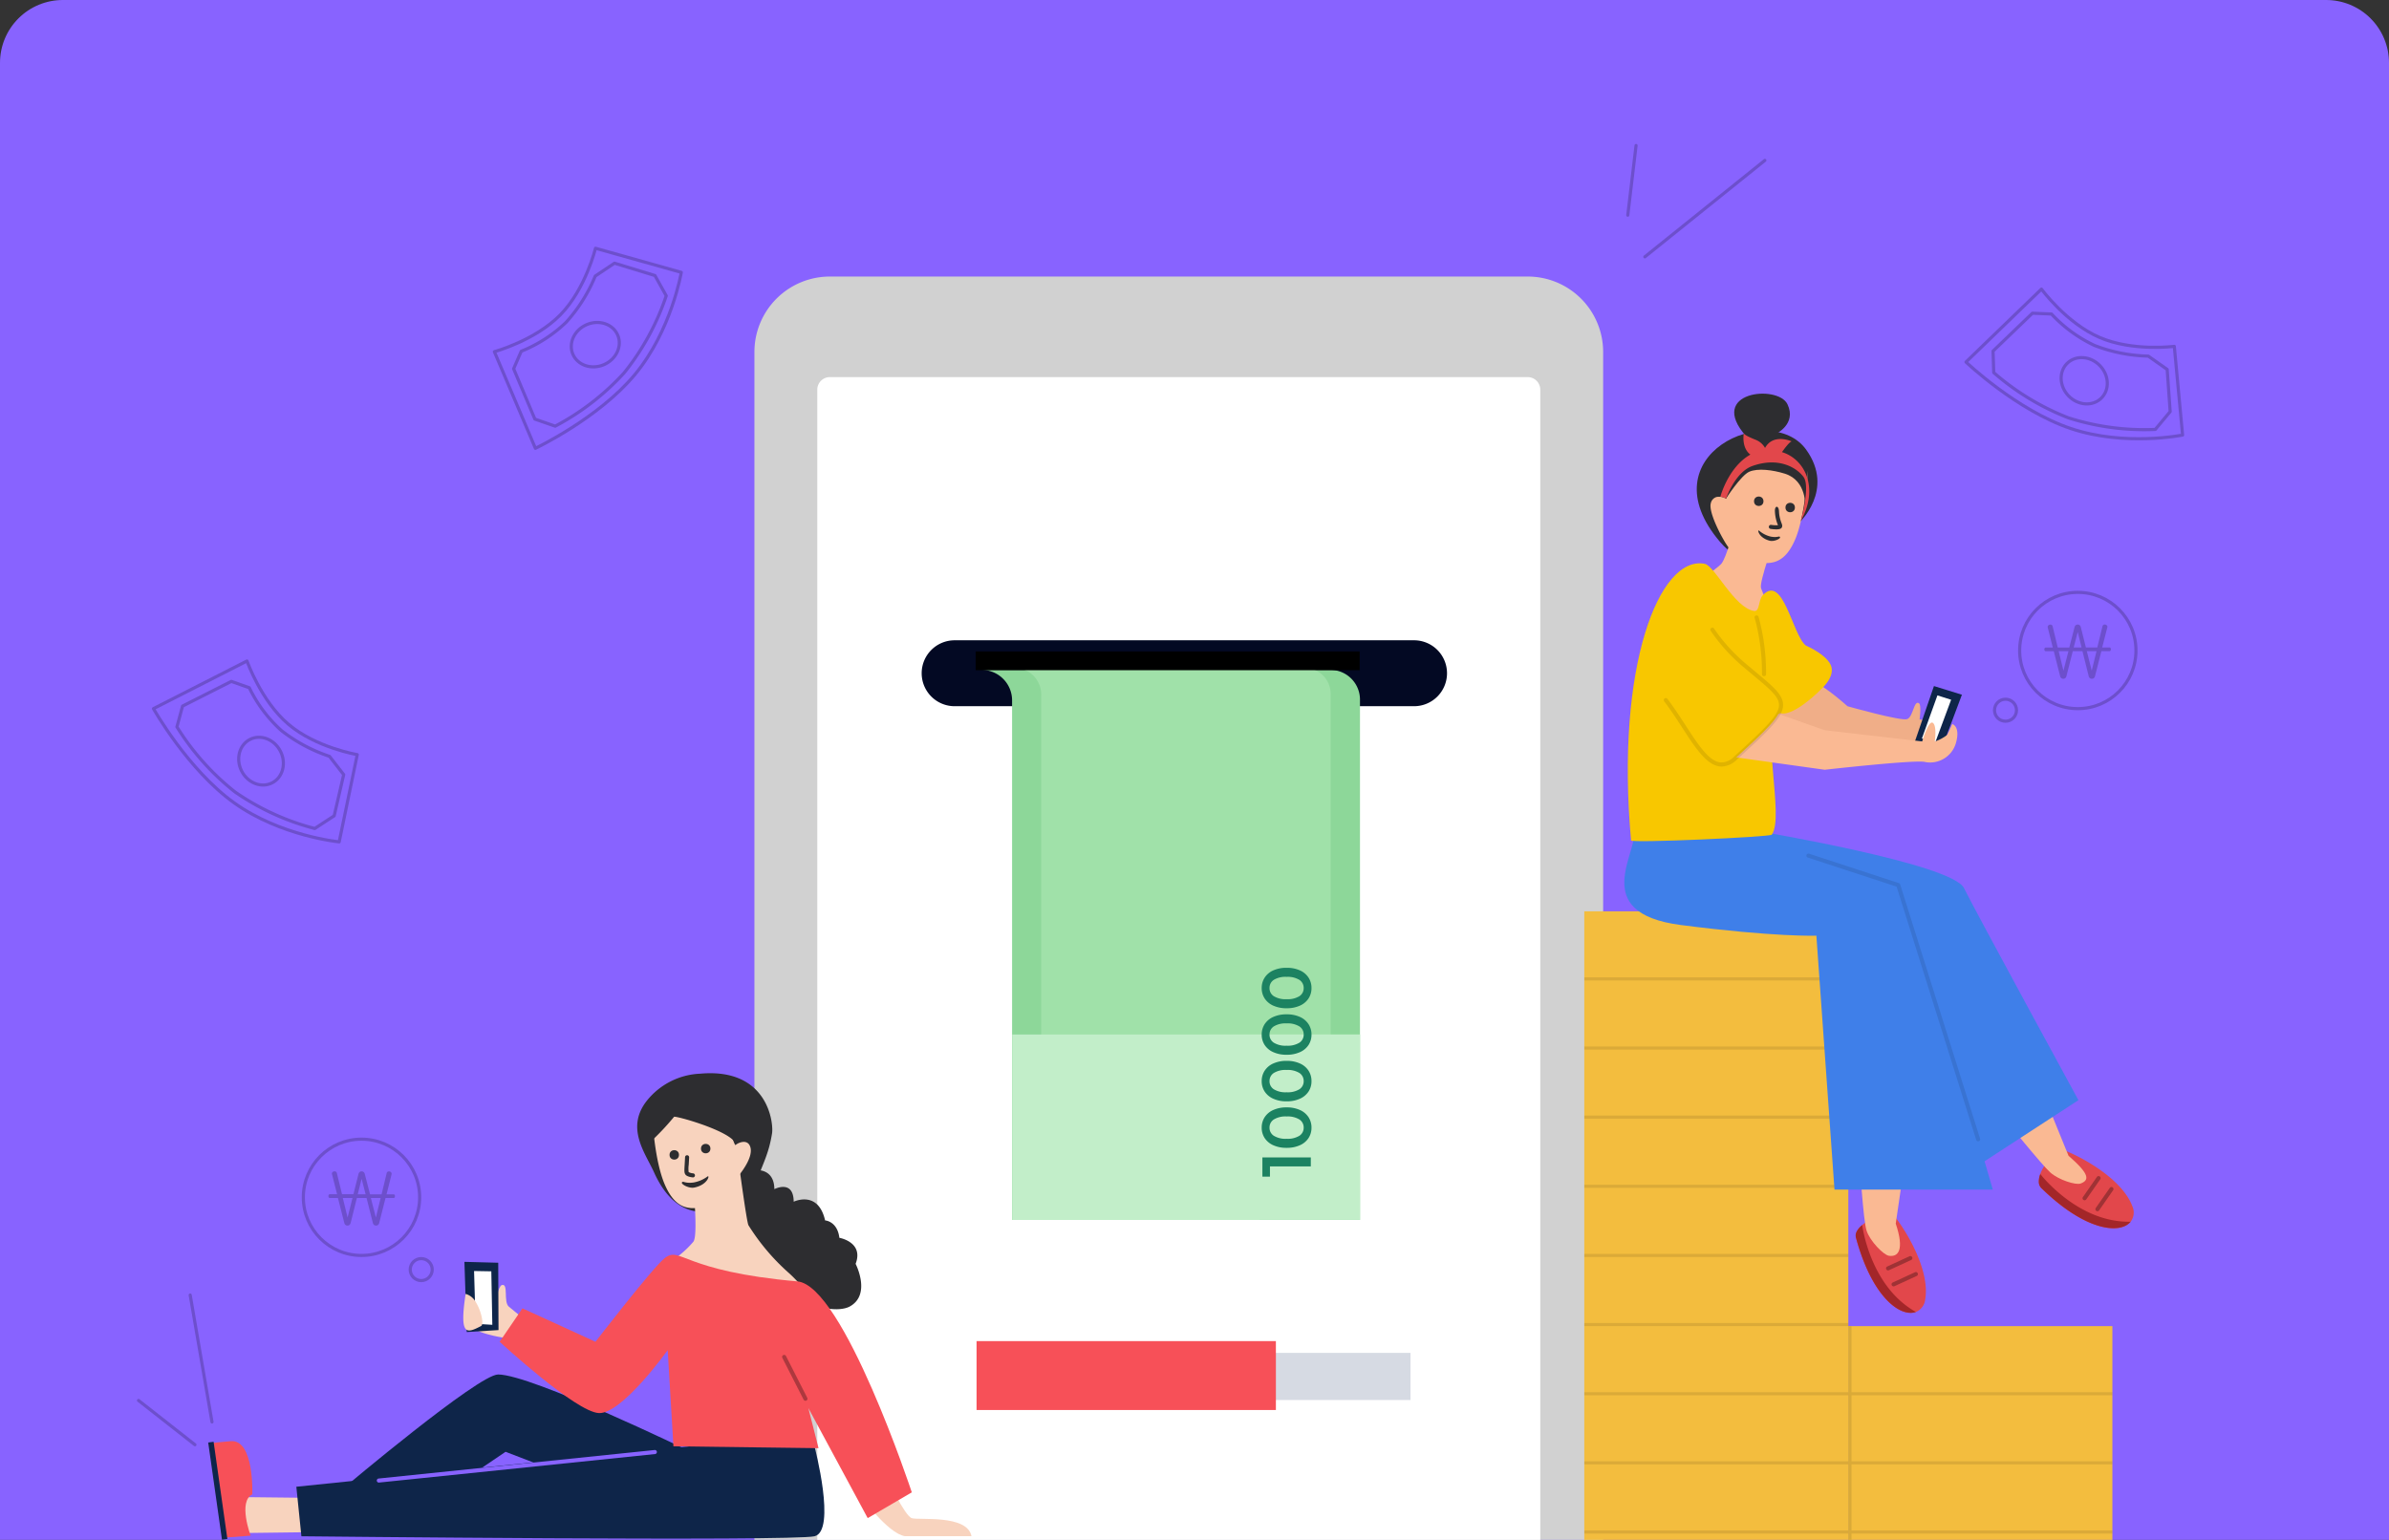 <svg xmlns="http://www.w3.org/2000/svg" width="380" height="245" viewBox="0 0 380 245">
    <rect x="0" y="0" width="380" height="245" fill="#333333" stroke="none"/>
    <defs>
        <clipPath id="clip-path">
            <path id="이미지_165" d="M10 0h360a10 10 0 0 1 10 10v235H0V10A10 10 0 0 1 10 0z" class="cls-1" transform="translate(18.83 72.106)"/>
        </clipPath>
        <style>
            .cls-1,.cls-27,.cls-28,.cls-29{fill:none}.cls-3{fill:#8863ff}.cls-5{fill:#fff}.cls-6{fill:#0e2549}.cls-9{fill:#f75058}.cls-11{opacity:.15}.cls-14{fill:#f8d3be}.cls-15{fill:#2d2d30}.cls-16{opacity:.3}.cls-17{fill:#f3bd3e}.cls-18{opacity:.1}.cls-20{fill:#e2474b}.cls-21{fill:#a32629}.cls-22{fill:#fab993}.cls-23{fill:#3f7fe9}.cls-25{fill:#f8c700}.cls-27,.cls-28,.cls-29{stroke:#000;stroke-width:.5px}.cls-27{stroke-linejoin:round}.cls-29{stroke-linecap:round}.cls-31{stroke:none}
        </style>
    </defs>
    <g id="_1" clip-path="url(#clip-path)" transform="translate(-18.83 -72.106)">
        <path id="이미지_164" d="M10 0h360a10 10 0 0 1 10 10v235H0V10A10 10 0 0 1 10 0z" class="cls-3" transform="translate(18.83 72.106)"/>
        <g id="atm" transform="translate(139.735 116.452)">
            <path id="사각형_8117" fill="#d1d1d1" d="M12 0h111a12 12 0 0 1 12 12v220H0V12A12 12 0 0 1 12 0z" transform="translate(-.905 -.346)"/>
            <path id="사각형_8283" d="M2 0h111a2 2 0 0 1 2 2v184H0V2a2 2 0 0 1 2-2z" class="cls-5" transform="translate(9.095 15.654)"/>
            <path id="패스_7660" d="M836.381 901.27h-117V709.622h51.405a1.242 1.242 0 0 1 .884.366 1.28 1.28 0 0 1 .374.912c0 3.406 2.331 6.17 5.2 6.17s5.2-2.764 5.2-6.161a1.285 1.285 0 0 1 .374-.922 1.241 1.241 0 0 1 .884-.366h52.685zm-116.352-.648h115.7V710.27H783.7a.6.6 0 0 0-.425.176.636.636 0 0 0-.185.454c0 3.764-2.622 6.819-5.845 6.819s-5.845-3.054-5.845-6.809a.642.642 0 0 0-.185-.464.6.6 0 0 0-.425-.176h-50.761z" class="cls-1" transform="translate(-709.946 -695.006)"/>
            <path id="패스_7661" d="M957.552 1629.484a7.375 7.375 0 1 1-7.375-7.375 7.375 7.375 0 0 1 7.375 7.375z" class="cls-5" transform="translate(-885.115 -1410.421)"/>
            <path id="패스_7662" d="M949 1636.006a7.7 7.7 0 1 1 7.7-7.7 7.707 7.707 0 0 1-7.7 7.7zm0-14.75a7.051 7.051 0 1 0 7.051 7.051 7.059 7.059 0 0 0-7.051-7.05z" class="cls-1" transform="translate(-883.939 -1409.245)"/>
            <path id="패스_7663" d="M996.182 923.047h-19.211a.324.324 0 0 1 0-.648h19.211a.324.324 0 1 1 0 .648z" class="cls-6" transform="translate(-911.65 -861.829)"/>
            <path id="사각형_8118" fill="#030923" d="M5.243 0h73.076a5.244 5.244 0 0 1 5.244 5.244 5.244 5.244 0 0 1-5.244 5.244H5.244A5.244 5.244 0 0 1 0 5.243 5.243 5.243 0 0 1 5.243 0z" transform="translate(25.698 57.528)"/>
            <path id="사각형_8119" fill="#d6dae3" d="M0 0H22.942V7.5H0z" transform="translate(80.508 170.905)"/>
            <path id="패스_7664" d="M1070.556 1439.922h-23.59v-8.148h23.59zm-22.943-.648h22.295v-6.852h-22.295z" class="cls-1" transform="translate(-966.782 -1261.194)"/>
            <path id="사각형_8120" d="M0 0H47.611V10.964H0z" class="cls-9" transform="translate(34.43 169.03)"/>
            <path id="패스_7665" fill="#8dd799" d="M843.648 1017.633v-82.664a4.854 4.854 0 0 0-4.854-4.854h55.338a4.736 4.736 0 0 1 4.854 4.734v82.783z" transform="translate(-803.569 -867.878)"/>
            <path id="패스_7668" d="M897.784 930.052a5.019 5.019 0 0 0-3.651-1.436h-55.338v.648a4.535 4.535 0 0 1 4.53 4.53v82.987h55.986v-83.107a5.021 5.021 0 0 0-1.527-3.622zm-53.812 86.081v-15.511c8.092.187 15.136 7.318 15.317 15.511zm15.96 0a16.682 16.682 0 0 0-4.84-11.213 16.275 16.275 0 0 0-11.12-4.941v-66.186a5.182 5.182 0 0 0-2.672-4.53h52.84a4.412 4.412 0 0 1 4.522 4.411v66.517a16.684 16.684 0 0 0-11.209 4.831 16.251 16.251 0 0 0-4.937 11.111zm38.731 0h-15.5c.186-8.083 7.315-15.117 15.5-15.3z" class="cls-1" transform="translate(-803.57 -866.702)"/>
            <circle id="타원_979" cx="10" cy="10" r="10" class="cls-11" transform="translate(58.635 88.853)"/>
            <circle id="타원_981" cx="4.468" cy="4.468" r="4.468" class="cls-11" transform="translate(64.084 70.49)"/>
            <circle id="타원_982" cx="4.468" cy="4.468" r="4.468" class="cls-11" transform="translate(64.084 118.621)"/>
            <path id="패스_7672" d="M930.831 1070.96c-7.979 0-14.47-5.323-14.47-11.867s6.491-11.867 14.47-11.867 14.47 5.323 14.47 11.867-6.492 11.867-14.47 11.867zm0-23.086c-7.621 0-13.822 5.032-13.822 11.219s6.2 11.219 13.822 11.219 13.822-5.033 13.822-11.219-6.201-11.219-13.822-11.219z" class="cls-1" transform="translate(-864.384 -959.697)"/>
            <path id="패스_7809" fill="#a0e1a9" d="M842.832 1010.323v-75.759a4.259 4.259 0 0 0-4.038-4.449h46.038a4.143 4.143 0 0 1 4.038 4.339v75.869z" transform="translate(-798.121 -868.202)"/>
            <path id="사각형_8130" d="M0 0H61.068V2.979H0z" transform="translate(34.293 59.307)"/>
            <path id="패스_7969" fill="#c2eec9" d="M0 0l55.33-.011V29.5L0 29.507z" transform="translate(40.095 120.251)"/>
        </g>
        <g id="lw" transform="translate(51.948 242.862)">
            <path id="패스_7674" d="M1207.495 613.282l-13.5-.149.835 5.714 14.114-.178z" class="cls-14" transform="translate(-1188.879 -545.694)"/>
            <path id="패스_7675" d="M1192.978 617.984l14.815-.187-1.625-6.027-14.121-.155zm13.972-.824l-13.413.169-.74-5.058 12.873.142z" class="cls-1" transform="translate(-1187.304 -544.504)"/>
            <path id="패스_7676" d="M1261.3 580.364s.333-8.754-3.422-8.464-3.484.494-3.484.494l2.109 14.886 4.532-.344s-2.049-5.423.265-6.572z" class="cls-9" transform="translate(-1254.284 -513.36)"/>
            <path id="사각형_8121" d="M0 0H15.62V0.867H0z" class="cls-6" transform="rotate(-98.065 33.319 36.16)"/>
            <path id="패스_7677" d="M915.524 575.648s3.548 13.5 0 14.332-81.609 0-81.609 0l-.807-7.881 62.739-6.451z" class="cls-6" transform="translate(-819.091 -516.305)"/>
            <path id="패스_7678" d="M987.26 535.031s-25.16-12.217-30.482-12.217c-3.145 0-24.515 18.023-24.515 18.023l11.774 3.71 13.926-9.432 16.8 6.46z" class="cls-6" transform="translate(-910.664 -474.881)"/>
            <path id="패스_7679" d="M728.632 598.144s2.9 6.23 4.052 6.592 8.82-.63 9.492 2.871h-10.56c-2.782-.4-7.217-6.621-7.217-6.621z" class="cls-14" transform="translate(-620.767 -533.942)"/>
            <path id="패스_7680" d="M741.246 605.9l-.074-.385c-.557-2.9-5.244-2.824-8.044-2.777a9.654 9.654 0 0 1-1.763-.049c-.634-.2-2.459-3.422-3.856-6.42l-.16-.343-4.83 3.243.2.273c.183.246 4.5 6.026 7.386 6.443h.046zm-6.894-2.527c2.382 0 5.362.208 6.067 1.879l-10.241-.012c-2.29-.356-5.841-4.768-6.73-5.914l3.635-2.44c.74 1.559 2.965 6.068 4.087 6.422a8.407 8.407 0 0 0 1.969.079c.373-.012.784-.019 1.213-.019z" class="cls-1" transform="translate(-619.35 -532.199)"/>
            <path id="패스_7681" d="M812.426 372.278s2.819-.287 2.843 3.019c0 0 3.046-1.6 3.076 2 0 0 3.878-1.9 4.995 2.971 0 0 1.946.118 2.271 2.771 0 0 3.917.674 2.583 4.141 0 0 2.519 4.874-.918 6.78-1.6.889-5.634.5-7.137-1.693a4.148 4.148 0 0 1-3.9-.912c-1.976-1.625-.388-2.6-.388-2.6s-2.245 1.115-2.5-.61.774-2.259.774-2.259a10.3 10.3 0 0 1-3.429.106c-1.34-.31-1.664-2.983-1.664-2.983s-3.052.768-3.036-.584a11.746 11.746 0 0 1 .994-3.513s-.461.273-.485-1.426 2.015-2.294 2.015-2.294z" class="cls-15" transform="translate(-725.216 -356.852)"/>
            <path id="패스_7682" d="M881.487 300.951a11.467 11.467 0 0 0-8.459 4.289c-3.436 4.344-.254 8.333 1.132 11.4 5.484 12.147 15.585 3.288 16.214 1.618 1.244-3.3 2.058-4.693 2.559-7.81.267-1.666-.663-10.478-11.446-9.497z" class="cls-15" transform="translate(-803.248 -300.875)"/>
            <path id="패스_7683" d="M838.307 366.909s1.243 9.384 1.541 9.928a34.724 34.724 0 0 0 6.471 7.637c3.287 2.971 8.573 10.283 6.811 10.663-3.805.82-19.747-7.9-19.747-7.9l-7.477-2.307 2.294-2.83a15.681 15.681 0 0 0 2.9-2.662c.827-1.177-.2-10.845-.2-10.845z" class="cls-14" transform="translate(-753.914 -352.647)"/>
            <path id="패스_7684" d="M851.642 394.08a3 3 0 0 0 .625-.058.726.726 0 0 0 .571-.544c.479-1.79-4.558-8.258-7.233-10.676a34.3 34.3 0 0 1-6.4-7.552c-.21-.467-1.034-6.269-1.5-9.815l-.047-.352-8.04 1.822.031.287c.394 3.691.813 9.84.261 10.624a15.447 15.447 0 0 1-2.822 2.585l-.035.025-2.623 3.242 7.9 2.438c.931.512 14.688 7.974 19.312 7.974zM837.1 365.872c.339 2.545 1.242 9.162 1.531 9.689a34.184 34.184 0 0 0 6.538 7.722c3.147 2.844 7.359 8.842 7.042 10.028a.085.085 0 0 1-.081.078 2.625 2.625 0 0 1-.546.051c-4.445 0-18.826-7.834-18.977-7.916l-.06-.026-7.02-2.166 1.966-2.43a15.442 15.442 0 0 0 2.938-2.713c.812-1.155.1-8.641-.117-10.779z" class="cls-1" transform="translate(-752.983 -351.216)"/>
            <path id="패스_7685" d="M901 333.755c.84-1.052 2.253-3.087 1.854-4.5s-1.942-.739-2.358-.361c-.277.251-2.195-6.851-2.195-6.851l-11.011 2.9s.329 6.53 1.958 10.267c1.635 3.753 3.736 4.185 6.6 3.4a6.931 6.931 0 0 0 3.145-1.765z" class="cls-14" transform="translate(-816.612 -317.471)"/>
            <path id="패스_7686" d="M892.579 337.835a8.377 8.377 0 0 0 2.186-.343 7.31 7.31 0 0 0 3.288-1.848.324.324 0 1 0-.457-.459 6.676 6.676 0 0 1-3 1.683c-2.655.724-4.622.438-6.216-3.221-1.4-3.223-1.833-8.643-1.915-9.892L896.906 321c1.8 6.621 2.116 6.715 2.308 6.772a.347.347 0 0 0 .333-.076 1.727 1.727 0 0 1 1.33-.381.755.755 0 0 1 .5.59c.26.922-.394 2.458-1.8 4.212a.324.324 0 1 0 .506.4c1.1-1.378 2.326-3.327 1.913-4.792a1.372 1.372 0 0 0-.944-1.037 2.24 2.24 0 0 0-1.651.312c-.361-.855-1.229-3.788-1.957-6.483l-.084-.311-11.577 3.049.013.263c.014.269.351 6.632 1.984 10.381 1.339 3.068 3.03 3.936 4.799 3.936z" class="cls-1" transform="translate(-815.447 -316.036)"/>
            <path id="패스_7690" d="M929.767 364.832a.324.324 0 0 0 .031-.646 1.733 1.733 0 0 1-.714-.2 4.157 4.157 0 0 1 .009-1.162c.019-.312.042-.7.065-1.183a.324.324 0 0 0-.308-.339.32.32 0 0 0-.339.308c-.023.481-.046.865-.064 1.176-.056.932-.075 1.246.08 1.527.209.38.916.487 1.211.515z" class="cls-15" transform="translate(-852.661 -348.253)"/>
            <path id="패스_7692" d="M890.162 321.214a40.91 40.91 0 0 0 4.1-4.307c.171-.214 8.487 2.09 9.7 4.079a2.871 2.871 0 0 1 1.052-.428 1.379 1.379 0 0 1 .837.115l-2.009-8.2-13.65 3.011z" class="cls-15" transform="translate(-820.164 -309.968)"/>
            <path id="패스_7693" d="M1061.07 462.81s-2.08-1.764-3.029-2.507-.014-3.8-1.144-3.453c-.541.167-1.041 2.784-1.041 2.784l-3.233-2.077s-2.359 4.747-.6 6.011c2.021 1.449 8.359 2.386 8.27 1.408-.008-.111.777-2.166.777-2.166z" class="cls-14" transform="translate(-1010.199 -423.142)"/>
            <path id="패스_7695" d="M1078.482 439.98l.046 10.713-5.059.313-.365-11.169z" class="cls-6" transform="translate(-1032.35 -409.825)"/>
            <path id="패스_7696" d="M1079.536 445.127l.173 9.173-3.3-.2-.263-9.037z" class="cls-5" transform="translate(-1034.187 -413.924)"/>
            <path id="패스_7697" d="M1078.843 453.446l-.185-9.836-4.046-.073.281 9.673zm-.821-9.2l.16 8.51-2.658-.159-.245-8.4z" class="cls-6" transform="translate(-1032.99 -412.726)"/>
            <path id="패스_7698" d="M816.077 438.862c-18.4-1.613-18.559-5.691-21.107-3.695-1.871 1.465-11.008 13.306-11.008 13.306l-11.612-5.322-3.629 5.322s12.119 11.2 15.8 11.343 10.932-10.016 10.932-10.016l.912 15.3 23.079.3-1.613-6.371 9.435 17.5 7.016-4.1s-10.895-32.929-18.205-33.567z" class="cls-9" transform="translate(-722.365 -405.742)"/>
            <path id="패스_7699" d="M1085.242 463.052a2.715 2.715 0 0 1 1.665 1.39c.83 1.36 1.283 3.479.79 3.729-2.242 1.139-3.497 1.756-2.455-5.119z" class="cls-14" transform="translate(-1044.297 -427.942)"/>
            <path id="패스_7701" d="M918.518 377.775c-.162.266 1.073.983 1.94.819 2.179-.413 2.557-2.09 2.113-1.753a5.293 5.293 0 0 1-2.265.955c-1.406.161-1.606-.323-1.788-.021z" class="cls-15" transform="translate(-843.168 -360.399)"/>
            <path id="패스_7702" d="M956.739 583.619h.034l43.917-4.536a.324.324 0 0 0-.067-.644l-43.917 4.536a.324.324 0 0 0 .033.646z" class="cls-3" transform="translate(-929.601 -518.49)"/>
            <path id="패스_7703" d="M849.273 515.69a.324.324 0 0 0 .289-.471l-3.387-6.653a.324.324 0 1 0-.578.294l3.387 6.653a.324.324 0 0 0 .289.177z" class="cls-16" transform="translate(-754.275 -463.572)"/>
            <circle id="타원_999" cx=".75" cy=".75" r=".75" class="cls-15" transform="translate(73.382 12.244)"/>
            <circle id="타원_1000" cx=".75" cy=".75" r=".75" class="cls-15" transform="translate(78.382 11.244)"/>
        </g>
        <g id="money" transform="translate(270.892 217.239)">
            <path id="사각형_8127" d="M0 0H42V131H0z" class="cls-17" transform="translate(-.062 -.133)"/>
            <path id="사각형_8273" d="M0 0H42V0.5H0z" class="cls-18" transform="translate(-.062 10.367)"/>
            <path id="사각형_8280" d="M0 0H42V0.5H0z" class="cls-18" transform="translate(-.062 54.367)"/>
            <path id="사각형_8276" d="M0 0H42V0.5H0z" class="cls-18" transform="translate(-.062 32.367)"/>
            <path id="사각형_8278" d="M0 0H42V0.5H0z" class="cls-18" transform="translate(-.062 76.367)"/>
            <path id="사각형_8274" d="M0 0H42V0.5H0z" class="cls-18" transform="translate(-.062 21.367)"/>
            <path id="사각형_8279" d="M0 0H42V0.5H0z" class="cls-18" transform="translate(-.062 65.367)"/>
            <path id="사각형_8275" d="M0 0H42V0.5H0z" class="cls-18" transform="translate(-.062 43.367)"/>
            <path id="사각형_8277" d="M0 0H42V0.5H0z" class="cls-18" transform="translate(-.062 87.367)"/>
            <path id="사각형_8281" d="M0 0H42V0.5H0z" class="cls-18" transform="translate(-.062 98.367)"/>
        </g>
        <g id="money-2" transform="translate(312.892 283.239)">
            <path id="사각형_8127-2" d="M0 0H42V37H0z" class="cls-17" transform="translate(-.062 -.133)"/>
            <path id="사각형_8273-2" d="M0 0H42V0.5H0z" class="cls-18" transform="translate(-.062 10.367)"/>
            <path id="사각형_8280-2" d="M0 0H42V0.5H0z" class="cls-18" transform="translate(-.062 54.367)"/>
            <path id="사각형_8276-2" d="M0 0H42V0.5H0z" class="cls-18" transform="translate(-.062 32.367)"/>
            <path id="사각형_8278-2" d="M0 0H42V0.5H0z" class="cls-18" transform="translate(-.062 76.367)"/>
            <path id="사각형_8274-2" d="M0 0H42V0.5H0z" class="cls-18" transform="translate(-.062 21.367)"/>
            <path id="사각형_8284" fill="#daaa38" d="M0 0H0.5V36H0z" transform="translate(-.062 -.133)"/>
        </g>
        <g id="그룹_4204" transform="translate(277.198 134.739)">
            <path id="패스_7754" d="M1482.746 1335.568c2.624 9.552 7.138 12.558 9.5 11.68a2.423 2.423 0 0 0 1.48-1.992c.729-4.2-2.36-9.893-4.653-12.951-1.073-1.423-7.009.779-6.327 3.263z" class="cls-20" transform="translate(-1445.865 -1201.141)"/>
            <path id="패스_7755" d="M1482.66 1341.24c2.629 9.551 7.138 12.559 9.5 11.68-7.352-4.094-8.54-13.829-8.54-13.829a3.465 3.465 0 0 0-.859.983 1.379 1.379 0 0 0-.101 1.166z" class="cls-21" transform="translate(-1445.779 -1206.813)"/>
            <path id="패스_7756" d="M1485.479 1290.382s.551 9.42 1.1 11.123 2.713 3.874 3.537 4.009c1.487.243 2.53-.874 1.108-5.111l1.518-10.372z" class="cls-22" transform="translate(-1448.05 -1168.349)"/>
            <path id="패스_7757" d="M1489.242 1304.625a2.552 2.552 0 0 1-.419-.036c-1.011-.165-3.222-2.461-3.793-4.228-.558-1.723-1.095-10.818-1.118-11.2l-.019-.327 7.985-.386-1.563 10.685c.819 2.47.881 4.138.185 4.957a1.58 1.58 0 0 1-1.258.535zm-4.663-15.179c.1 1.673.592 9.247 1.067 10.716.53 1.638 2.634 3.683 3.281 3.789a1.1 1.1 0 0 0 1.079-.283c.307-.362.673-1.415-.33-4.405l-.024-.073 1.472-10.059z" class="cls-1" transform="translate(-1446.808 -1167.105)"/>
            <path id="패스_7758" d="M1618.047 1290.235c7.105 6.9 12.52 7.206 14.106 5.253a2.422 2.422 0 0 0 .266-2.467c-1.5-3.994-7.05-7.331-10.577-8.8-1.642-.689-5.642 4.219-3.795 6.014z" class="cls-20" transform="translate(-1551.614 -1163.74)"/>
            <path id="패스_7759" d="M1617.9 1303.836c7.109 6.9 12.52 7.206 14.106 5.253-8.413.2-14.372-7.59-14.372-7.59a3.472 3.472 0 0 0-.242 1.283 1.378 1.378 0 0 0 .508 1.054z" class="cls-21" transform="translate(-1551.469 -1177.34)"/>
            <path id="패스_7760" d="M1659.452 1314.94a.324.324 0 0 1-.266-.509l2.228-3.2a.324.324 0 0 1 .532.37l-2.228 3.2a.324.324 0 0 1-.266.139z" class="cls-16" transform="translate(-1584.196 -1184.861)"/>
            <path id="패스_7761" d="M1649.98 1306.873a.324.324 0 0 1-.266-.509l2.228-3.2a.324.324 0 1 1 .532.37l-2.228 3.2a.325.325 0 0 1-.266.139z" class="cls-16" transform="translate(-1576.769 -1178.536)"/>
            <path id="패스_7762" d="M1592.869 1247.1s5.8 7.2 7.141 8.385 4.059 2.05 4.838 1.747c1.4-.544 1.429-1.478-1.944-4.409l-3.95-9.709z" class="cls-22" transform="translate(-1532.247 -1131.565)"/>
            <path id="패스_7763" d="M1602.69 1255.849a8.688 8.688 0 0 1-4.627-1.889c-1.344-1.193-6.94-8.13-7.178-8.425l-.224-.278 6.713-4.4 4.07 10c2.187 1.907 3.021 3.029 2.875 3.865a1.713 1.713 0 0 1-1.628 1.122zm-11.076-10.442c1.08 1.334 5.724 7.042 6.879 8.069 1.341 1.191 3.935 1.908 4.506 1.688s.658-.417.681-.547c.1-.549-.82-1.664-2.72-3.316l-.058-.05-.029-.072-3.8-9.344z" class="cls-1" transform="translate(-1530.516 -1129.797)"/>
            <path id="패스_7764" d="M1410.5 1048.917s30.855 5.156 32.786 9.055 18.207 33.749 18.207 33.749l-18.207 11.85-9.8-34.5z" class="cls-23" transform="translate(-1389.263 -979.309)"/>
            <path id="패스_7765" d="M1313.694 1047.517c.967 3.387-7.5 13.306 7.5 15.241s21.531 1.693 21.531 1.693l2.88 40.4h25.183s-13.09-45.107-14.273-47.739c-.52-1.156-5.061-3.147-9.992-5.017-6.3-2.389-13.233-4.579-13.233-4.579z" class="cls-23" transform="translate(-1312.176 -978.211)"/>
            <path id="패스_7766" d="M1381.759 768.7s5.814-5.248 1.163-11.694c-5.679-7.872-25.593.818-13.637 14.752 6.325 7.375 12.474-3.058 12.474-3.058z" class="cls-15" transform="translate(-1354.007 -748.109)"/>
            <path id="패스_7767" d="M1348.248 828.954s-2.691 7.383-2.347 8.321 1.718 4.489 1.718 4.489l-8.846 12.537-11.322-4.406 3.309-9.89s8.308-5.87 8.879-6.668c.79-1.1 1.816-5.045 1.816-5.045z" class="cls-22" transform="translate(-1324.153 -806.333)"/>
            <path id="패스_7768" d="M1337.421 853.519l-11.846-4.61 3.441-10.284.087-.061c3.195-2.257 8.41-6.043 8.8-6.592a25.172 25.172 0 0 0 1.766-4.938.324.324 0 1 1 .627.163c-.042.163-1.05 4.011-1.866 5.152-.57.8-7.687 5.847-8.869 6.683l-3.178 9.5 10.8 4.2 8.6-12.188c-.273-.707-1.359-3.518-1.658-4.333-.357-.973 1.706-6.785 2.347-8.543a.324.324 0 1 1 .609.222c-1.3 3.556-2.528 7.557-2.347 8.1.339.923 1.7 4.448 1.716 4.484l.063.162z" class="cls-1" transform="translate(-1322.681 -805.157)"/>
            <path id="패스_7769" fill="#f0ae88" d="M1434.25 941.548s8.49 2.393 9.475 2.047 1.068-3.115 1.9-2.515c.4.286.08 2.574.08 2.574l4.032.406s-.292 3.505-2.767 4.258c-2.061.627-18.882-2.107-18.893-2.15s-12.03-2.612-.449-8.79c1.239-.662 6.622 4.17 6.622 4.17z" transform="translate(-1398.743 -891.811)"/>
            <path id="패스_7771" d="M1529.268 942.033l-3.016 8.779 4.065 1.663 3.4-9.064z" class="cls-6" transform="translate(-1480.018 -895.509)"/>
            <path id="패스_7772" d="M1532.071 947.025l-2.692 7.48 2.766.757 2.727-7.344z" class="cls-5" transform="translate(-1482.469 -899.423)"/>
            <path id="패스_7773" d="M1530.808 954.187l-3.39-.927 2.916-8.1 3.424 1.091zm-2.543-1.367l2.142.586 2.506-6.747-2.181-.695z" class="cls-6" transform="translate(-1480.931 -897.958)"/>
            <path id="패스_7774" d="M1326.973 851.685c1.583.314 4.7 6.989 7.829 7.5.947.155.669-1.729 1.393-2.5 3.254-3.469 4.713 6.33 6.863 8.007 0 0 4.052 1.731 4.125 3.79.052 1.494-1.192 2.712-2.289 3.728-4.476 4.146-5.939 3.207-5.939 3.207-3.344 2.279.787 16.475-1.327 19.366-.269.367-22.337 1.366-22.378.914-2.522-27.679 4.501-45.446 11.723-44.012z" class="cls-25" transform="translate(-1314.176 -824.61)"/>
            <path id="패스_7775" d="M1401.119 970.906s14.779-1.669 16-1.225a4.274 4.274 0 0 0 4.869-3.034c.755-2.661-.584-3.016-.584-3.016s-.653 1.493-.827 1.749a7.021 7.021 0 0 1-1.955 1.036s.373-2.543-.318-2.981-1.683 2.963-1.683 2.963l-15.5-1.781-7.782-2.742-8.376 6.774z" class="cls-22" transform="translate(-1369.241 -911.065)"/>
            <path id="패스_7777" d="M1338.889 879.882c4.455-1.665 2.551 3.064 10.663 9.933 7.435 6.3 8.306 5.7-1.532 14.689-4.076 3.723-6.758-3.544-11.076-9.217-2.452-3.22-2.319-13.811 1.945-15.405z" class="cls-25" transform="translate(-1330.335 -846.518)"/>
            <path id="패스_7778" d="M1350.488 921.093a2.8 2.8 0 0 1-.347-.022c-2.114-.271-3.9-3.019-5.962-6.2-.892-1.375-1.815-2.8-2.838-4.141a.324.324 0 1 1 .515-.392c1.037 1.363 1.967 2.8 2.866 4.181 1.977 3.046 3.684 5.677 5.5 5.91a2.794 2.794 0 0 0 2.234-.917c4.978-4.546 7.176-6.625 7.14-8.256-.029-1.3-1.478-2.506-4.108-4.7-.462-.385-.96-.8-1.491-1.249a28.044 28.044 0 0 1-5.271-5.812.324.324 0 0 1 .538-.361 27.378 27.378 0 0 0 5.152 5.678c.529.448 1.025.862 1.487 1.246 2.775 2.313 4.3 3.587 4.341 5.18.044 1.918-2.09 3.944-7.351 8.749a3.581 3.581 0 0 1-2.405 1.106z" class="cls-18" transform="translate(-1334.991 -861.764)"/>
            <path id="패스_7779" d="M1379.888 786.732c-.789-.989-3.085-5.343-2.708-6.672s1.826-.692 2.217-.337c.26.236 2.2-7.294 2.2-7.294l10.392 2.516s-.495 7.214-2.029 10.725-3.515 3.93-6.2 3.193z" class="cls-22" transform="translate(-1363.108 -762.535)"/>
            <path id="패스_7780" d="M1384.554 788.071a7.819 7.819 0 0 1-2.049-.311.324.324 0 0 1 .171-.625c2.484.681 4.325.415 5.822-3.01 1.327-3.038 1.873-9 1.982-10.346l-9.814-2.376c-1.831 7.071-2.116 7.156-2.324 7.219l-.175.052-.155-.127a1.6 1.6 0 0 0-1.231-.356.691.691 0 0 0-.456.541c-.314 1.109 1.8 5.32 2.649 6.382a.324.324 0 1 1-.506.4c-.676-.849-3.205-5.414-2.766-6.963a1.308 1.308 0 0 1 .9-.987 2.114 2.114 0 0 1 1.538.279c.363-.917 1.244-4.071 1.978-6.915l.08-.309 10.968 2.655-.019.273c-.02.3-.517 7.31-2.056 10.833-1.102 2.528-2.485 3.691-4.537 3.691z" class="cls-22" transform="translate(-1361.943 -761.119)"/>
            <path id="패스_7784" d="M1400.561 776.093s.322-4.172-3.241-5.28c-1.879-.584-4.285-.907-5.66-.3-1.325.588-3.685 4.261-3.685 4.261l1.055-8.024 12.1 2.119z" class="cls-15" transform="translate(-1371.797 -758.085)"/>
            <path id="패스_7785" d="M1399.7 733.043s3.409-1.554 1.891-4.744-12.888-2.027-6.574 5.1 4.683-.356 4.683-.356z" class="cls-15" transform="translate(-1375.643 -726.617)"/>
            <path id="패스_7786" d="M1414.323 828.482c.119.231-.95.755-1.661.566-1.787-.472-2-1.889-1.654-1.582a4.411 4.411 0 0 0 1.828.928c1.156.217 1.352-.174 1.487.088z" class="cls-15" transform="translate(-1389.553 -805.652)"/>
            <path id="패스_7787" d="M1419.757 809.169a6.411 6.411 0 0 1-.905-.077.324.324 0 0 1 .093-.641 5.115 5.115 0 0 0 1.087.056c-.016-.047-.037-.1-.055-.151a6.311 6.311 0 0 1-.427-2.045c-.054-.939.591-1.011.647-.037a5.666 5.666 0 0 0 .386 1.854c.106.28.189.5.065.733-.048.095-.165.308-.891.308z" class="cls-15" transform="translate(-1395.595 -787.575)"/>
            <path id="패스_7788" d="M1409.588 899.653a.308.308 0 0 1-.323-.289 32.913 32.913 0 0 0-1.17-9.006.286.286 0 0 1 .224-.355.331.331 0 0 1 .4.2 33.447 33.447 0 0 1 1.193 9.164.308.308 0 0 1-.324.286z" class="cls-18" transform="translate(-1387.369 -854.707)"/>
            <path id="패스_7789" d="M1473.668 1111.256a.324.324 0 0 1-.309-.227l-12.66-40.295-14.108-4.625a.324.324 0 1 1 .2-.615l14.424 4.729.05.159 12.71 40.453a.324.324 0 0 1-.212.406.315.315 0 0 1-.095.015z" class="cls-18" transform="translate(-1417.386 -992.293)"/>
            <path id="패스_7790" d="M1389.576 758.8c.042-.052.083-.106.124-.162.991-1.372 1.328-1.54 1.435-1.538-.378-.163-3-1.2-4.246 1.035a2.934 2.934 0 0 0-1.536-1.313c-1.572-.627-1.817-.912-1.842-1.016-.056.34-.318 2.356 1.046 3.392-3.521 1.975-4.771 6.688-4.771 6.688a1.4 1.4 0 0 1 .468.138c.372.089.433.177.433.177s1.416-4.218 4.213-5.2c4.117-1.452 6.974.223 8.11 1.746s-.445 7.035-.445 7.035c2.978-5.312.63-9.888-2.989-10.982z" class="cls-20" transform="translate(-1364.507 -749.5)"/>
            <circle id="타원_1006" cx=".75" cy=".75" r=".75" class="cls-15" transform="translate(20.633 16.368)"/>
            <circle id="타원_1007" cx=".75" cy=".75" r=".75" class="cls-15" transform="translate(25.633 17.368)"/>
        </g>
        <path id="패스_7740" d="M1509.326 1376a.324.324 0 0 1-.136-.619l3.543-1.629a.324.324 0 1 1 .271.589l-3.543 1.629a.32.32 0 0 1-.135.03z" class="cls-16" transform="translate(-1189.295 -1099.224)"/>
        <path id="패스_7741" d="M1505.252 1364.24a.324.324 0 0 1-.136-.618l3.543-1.629a.324.324 0 0 1 .271.589l-3.543 1.629a.324.324 0 0 1-.135.029z" class="cls-16" transform="translate(-1186.101 -1090.007)"/>
        <g id="그룹_4311" opacity="0.2">
            <path id="패스_8114" d="M-5.616-8.628a.5.5 0 0 1 .312.1.6.6 0 0 1 .192.342l.8 3.2H-2.5l.816-3.336a.374.374 0 0 1 .18-.27.445.445 0 0 1 .3-.03.473.473 0 0 1 .258.168.353.353 0 0 1 .03.324l-.8 3.144h1.14A.2.2 0 0 1-.39-4.9a.393.393 0 0 1 .054.216.369.369 0 0 1-.054.2.2.2 0 0 1-.186.084h-1.272L-2.856-.444a.568.568 0 0 1-.2.342.529.529 0 0 1-.312.1.5.5 0 0 1-.306-.1.583.583 0 0 1-.2-.342l-.986-3.948H-6.4l-1 3.948a.568.568 0 0 1-.2.344.529.529 0 0 1-.312.1.529.529 0 0 1-.308-.1.568.568 0 0 1-.2-.342l-1-3.948h-1.26a.2.2 0 0 1-.186-.084.369.369 0 0 1-.054-.2.393.393 0 0 1 .054-.216.2.2 0 0 1 .186-.084h1.1l-.792-3.144a.377.377 0 0 1 .042-.324.473.473 0 0 1 .258-.168.445.445 0 0 1 .3.03.374.374 0 0 1 .18.27l.8 3.336h1.836l.828-3.2a.6.6 0 0 1 .192-.342.5.5 0 0 1 .32-.112zM-5-4.98l-.612-2.472-.64 2.472zm-2.088.588H-8.64l.756 3.108zm4.464 0h-1.54l.78 3.1z" transform="translate(354.93 180.106)"/>
            <path id="패스_8115" d="M-5.616 1.628a.5.5 0 0 0 .312-.1.6.6 0 0 0 .192-.342l.8-3.2H-2.5l.816 3.336a.374.374 0 0 0 .18.27.445.445 0 0 0 .3.03.473.473 0 0 0 .258-.168.353.353 0 0 0 .03-.324l-.8-3.144h1.14A.2.2 0 0 0-.39-2.1a.393.393 0 0 0 .054-.22.369.369 0 0 0-.054-.2.2.2 0 0 0-.186-.084h-1.272l-1.008-3.952a.568.568 0 0 0-.2-.342A.529.529 0 0 0-3.372-7a.5.5 0 0 0-.306.1.583.583 0 0 0-.2.342l-.982 3.95H-6.4l-1-3.948a.568.568 0 0 0-.2-.344.529.529 0 0 0-.308-.1.529.529 0 0 0-.312.1.568.568 0 0 0-.2.342l-1 3.948h-1.26a.2.2 0 0 0-.186.084.369.369 0 0 0-.054.2.393.393 0 0 0 .054.216.2.2 0 0 0 .186.084h1.1l-.792 3.144a.377.377 0 0 0 .042.324.473.473 0 0 0 .258.168.445.445 0 0 0 .3-.03.374.374 0 0 0 .18-.27l.8-3.336h1.836l.828 3.2a.6.6 0 0 0 .192.342.5.5 0 0 0 .32.112zM-5-2.02L-5.616.452l-.636-2.472zm-2.088-.588H-8.64l.756-3.108zm4.464 0h-1.54l.78-3.1z" transform="rotate(180 35.367 130.053)"/>
            <g id="그룹_4314" transform="rotate(-134.03 209.43 1.391)">
                <path id="패스_7965" d="M11.064 25.562s3.967-5.346 9.275-7.56S32.3 16.7 32.3 16.7V0S21.189.454 13.114 4.631 0 16.7 0 16.7z" class="cls-27"/>
                <path id="패스_7966" d="M10.714 19.916a25.366 25.366 0 0 1 7.15-4.964 22.23 22.23 0 0 1 8.365-1.448l2.2-2.092.021-8.692-2.54-2.3A40.268 40.268 0 0 0 12.5 3.948a39.676 39.676 0 0 0-10.95 8.667l.395 3.668L7.1 20.607z" class="cls-27" transform="translate(2.111 1.589)"/>
                <g id="타원_1001" class="cls-28" transform="translate(12.958 7.739)">
                    <ellipse cx="4.129" cy="3.716" class="cls-31" rx="4.129" ry="3.716"/>
                    <ellipse cx="4.129" cy="3.716" class="cls-1" rx="3.879" ry="3.466"/>
                </g>
            </g>
            <g id="그룹_4342" transform="scale(-1) rotate(-23 -388.342 263.228)">
                <path id="패스_7965-2" d="M11.064 25.562s3.967-5.346 9.275-7.56S32.3 16.7 32.3 16.7V0S21.189.454 13.114 4.631 0 16.7 0 16.7z" class="cls-27"/>
                <path id="패스_7966-2" d="M10.714 19.916a25.366 25.366 0 0 1 7.15-4.964 22.23 22.23 0 0 1 8.365-1.448l2.2-2.092.021-8.692-2.54-2.3A40.268 40.268 0 0 0 12.5 3.948a39.676 39.676 0 0 0-10.95 8.667l.395 3.668L7.1 20.607z" class="cls-27" transform="translate(2.111 1.589)"/>
                <g id="타원_1001-2" class="cls-28" transform="translate(12.958 7.739)">
                    <ellipse cx="4.129" cy="3.716" class="cls-31" rx="4.129" ry="3.716"/>
                    <ellipse cx="4.129" cy="3.716" class="cls-1" rx="3.879" ry="3.466"/>
                </g>
            </g>
            <g id="그룹_4343" transform="rotate(-117 94.409 89.076)">
                <path id="패스_7965-3" d="M11.064 25.562s3.967-5.346 9.275-7.56S32.3 16.7 32.3 16.7V0S21.189.454 13.114 4.631 0 16.7 0 16.7z" class="cls-27"/>
                <path id="패스_7966-3" d="M10.714 19.916a25.366 25.366 0 0 1 7.15-4.964 22.23 22.23 0 0 1 8.365-1.448l2.2-2.092.021-8.692-2.54-2.3A40.268 40.268 0 0 0 12.5 3.948a39.676 39.676 0 0 0-10.95 8.667l.395 3.668L7.1 20.607z" class="cls-27" transform="translate(2.111 1.589)"/>
                <g id="타원_1001-3" class="cls-28" transform="translate(12.958 7.739)">
                    <ellipse cx="4.129" cy="3.716" class="cls-31" rx="4.129" ry="3.716"/>
                    <ellipse cx="4.129" cy="3.716" class="cls-1" rx="3.879" ry="3.466"/>
                </g>
            </g>
            <g id="타원_1002" class="cls-28" transform="translate(335.83 183.106)">
                <circle cx="2" cy="2" r="2" class="cls-31"/>
                <circle cx="2" cy="2" r="1.75" class="cls-1"/>
            </g>
            <g id="타원_1005" class="cls-28" transform="translate(83.83 272.106)">
                <circle cx="2" cy="2" r="2" class="cls-31"/>
                <circle cx="2" cy="2" r="1.75" class="cls-1"/>
            </g>
            <g id="타원_1003" class="cls-28" transform="translate(339.83 166.106)">
                <circle cx="9.5" cy="9.5" r="9.5" class="cls-31"/>
                <circle cx="9.5" cy="9.5" r="9.25" class="cls-1"/>
            </g>
            <g id="타원_1004" class="cls-28" transform="translate(66.83 253.106)">
                <circle cx="9.5" cy="9.5" r="9.5" class="cls-31"/>
                <circle cx="9.5" cy="9.5" r="9.25" class="cls-1"/>
            </g>
            <path id="패스_7974" d="M-8416.765 12301.151l-1.317 11.09" class="cls-29" transform="translate(8695.83 -12205.894)"/>
            <path id="패스_7977" d="M-8420.233 12292.049l3.468 20.192" class="cls-29" transform="translate(8469.316 -12013.894)"/>
            <path id="패스_7975" d="M-8400.279 12295.522l-19.089 15.343" class="cls-29" transform="translate(8699.83 -12197.894)"/>
            <path id="패스_7976" d="M-8409.255 12303.821l8.975 7.044" class="cls-29" transform="translate(8450.117 -12008.894)"/>
        </g>
        <path id="패스_8116" fill="#1c8261" d="M-30.657-7.7V0h-1.43v-6.5h-1.628v-1.2zm4.741 7.81a2.981 2.981 0 0 1-1.65-.468 3.157 3.157 0 0 1-1.144-1.364 5 5 0 0 1-.418-2.129 5 5 0 0 1 .418-2.128 3.157 3.157 0 0 1 1.144-1.364 2.981 2.981 0 0 1 1.65-.468 3.008 3.008 0 0 1 1.655.468 3.143 3.143 0 0 1 1.15 1.364 5 5 0 0 1 .418 2.128 5 5 0 0 1-.418 2.129 3.143 3.143 0 0 1-1.15 1.364 3.008 3.008 0 0 1-1.655.468zm0-1.243a1.51 1.51 0 0 0 1.3-.682 3.548 3.548 0 0 0 .479-2.035 3.548 3.548 0 0 0-.479-2.035 1.51 1.51 0 0 0-1.3-.682 1.5 1.5 0 0 0-1.293.682 3.548 3.548 0 0 0-.478 2.035 3.548 3.548 0 0 0 .478 2.035 1.5 1.5 0 0 0 1.293.682zm7.4 1.243a2.981 2.981 0 0 1-1.65-.468 3.157 3.157 0 0 1-1.144-1.364 5 5 0 0 1-.418-2.129 5 5 0 0 1 .418-2.128 3.157 3.157 0 0 1 1.144-1.364 2.981 2.981 0 0 1 1.65-.468 3.008 3.008 0 0 1 1.655.468 3.143 3.143 0 0 1 1.15 1.364 5 5 0 0 1 .421 2.129 5 5 0 0 1-.418 2.129 3.143 3.143 0 0 1-1.15 1.364 3.008 3.008 0 0 1-1.655.467zm0-1.243a1.51 1.51 0 0 0 1.3-.682 3.548 3.548 0 0 0 .479-2.035 3.548 3.548 0 0 0-.479-2.035 1.51 1.51 0 0 0-1.3-.682 1.5 1.5 0 0 0-1.293.682 3.548 3.548 0 0 0-.478 2.035 3.548 3.548 0 0 0 .478 2.035 1.5 1.5 0 0 0 1.296.682zM-11.11.11a2.981 2.981 0 0 1-1.65-.468 3.157 3.157 0 0 1-1.14-1.364 5 5 0 0 1-.418-2.129 5 5 0 0 1 .418-2.127 3.157 3.157 0 0 1 1.14-1.365 2.981 2.981 0 0 1 1.65-.468 3.008 3.008 0 0 1 1.656.468 3.143 3.143 0 0 1 1.149 1.365 5 5 0 0 1 .418 2.128 5 5 0 0 1-.418 2.129 3.143 3.143 0 0 1-1.15 1.363A3.008 3.008 0 0 1-11.11.11zm0-1.243a1.51 1.51 0 0 0 1.3-.682 3.548 3.548 0 0 0 .482-2.035 3.548 3.548 0 0 0-.479-2.035 1.51 1.51 0 0 0-1.3-.682 1.5 1.5 0 0 0-1.293.682 3.548 3.548 0 0 0-.478 2.035 3.548 3.548 0 0 0 .478 2.035 1.5 1.5 0 0 0 1.29.682zM-3.707.11a2.981 2.981 0 0 1-1.65-.468A3.157 3.157 0 0 1-6.5-1.722a5 5 0 0 1-.419-2.128A5 5 0 0 1-6.5-5.978a3.157 3.157 0 0 1 1.143-1.365 2.981 2.981 0 0 1 1.65-.468 3.008 3.008 0 0 1 1.656.468A3.143 3.143 0 0 1-.9-5.978 5 5 0 0 1-.484-3.85 5 5 0 0 1-.9-1.722 3.143 3.143 0 0 1-2.052-.358 3.008 3.008 0 0 1-3.707.11zm0-1.243a1.51 1.51 0 0 0 1.3-.682 3.548 3.548 0 0 0 .482-2.035A3.548 3.548 0 0 0-2.4-5.885a1.51 1.51 0 0 0-1.3-.682 1.5 1.5 0 0 0-1.3.682 3.548 3.548 0 0 0-.478 2.035A3.548 3.548 0 0 0-5-1.815a1.5 1.5 0 0 0 1.293.682z" transform="rotate(-90 226.468 -.862)"/>
    </g>
</svg>
